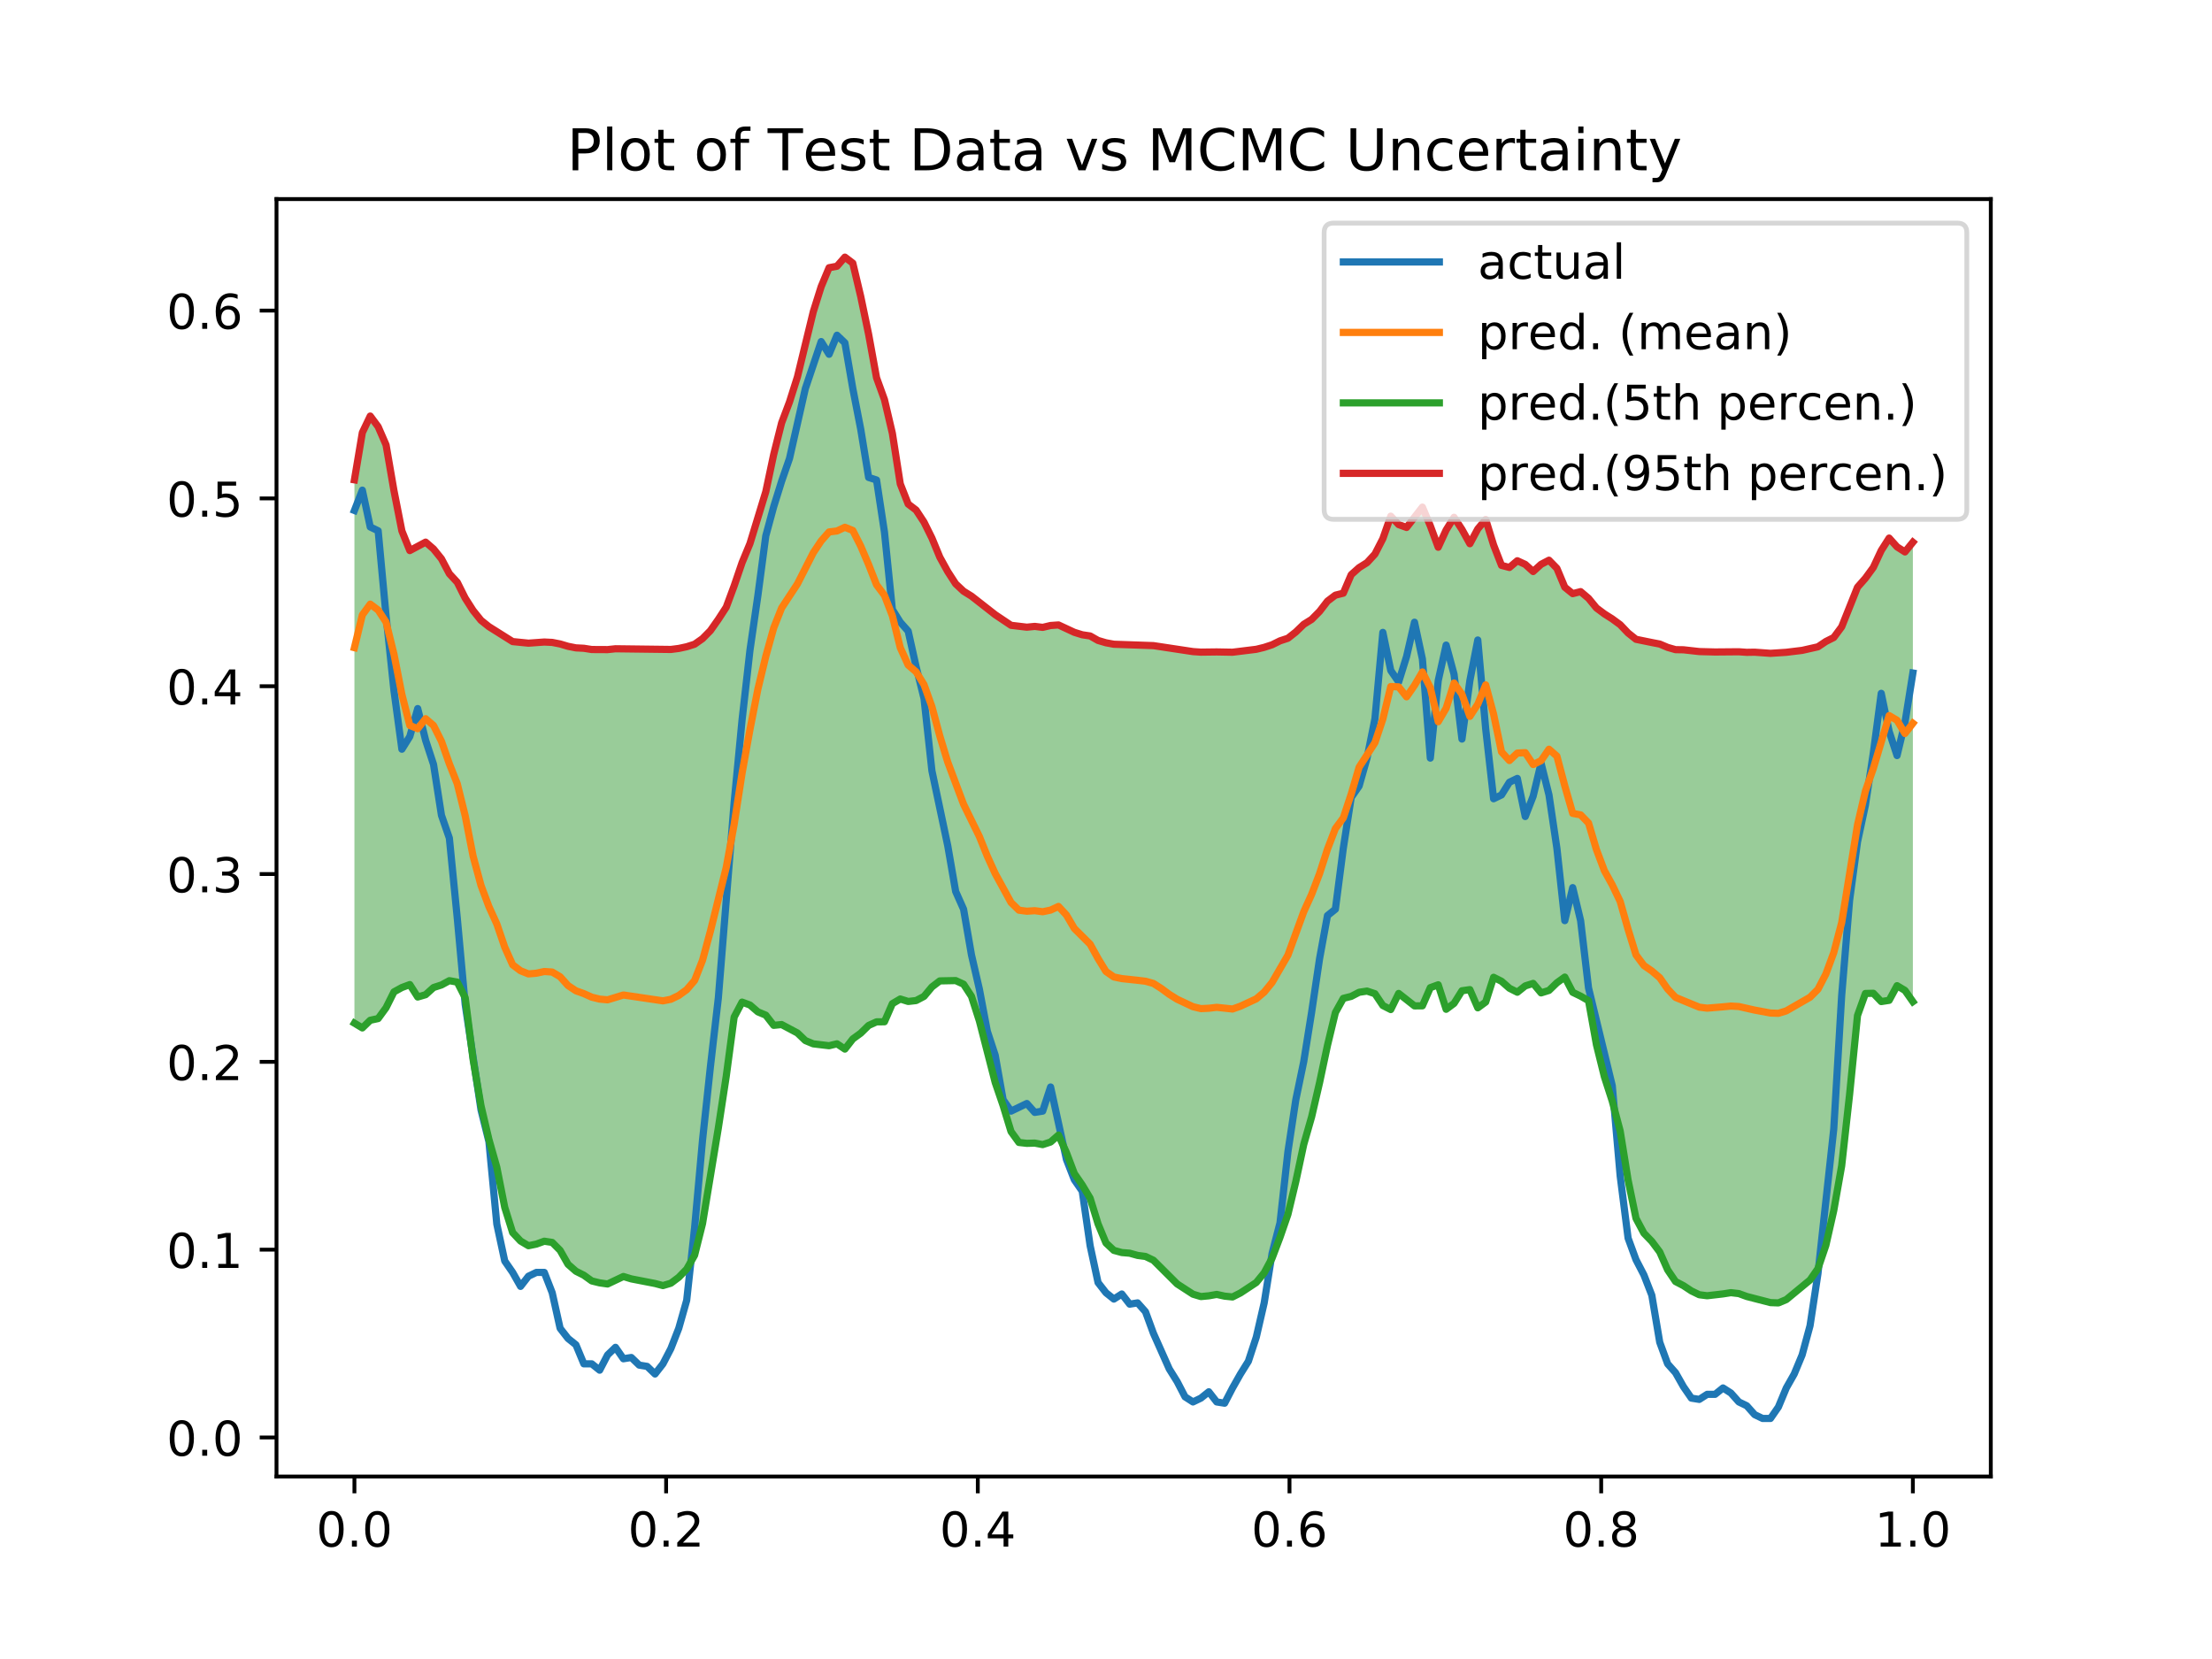 <?xml version="1.0" encoding="utf-8" standalone="no"?>
<!DOCTYPE svg PUBLIC "-//W3C//DTD SVG 1.1//EN"
  "http://www.w3.org/Graphics/SVG/1.1/DTD/svg11.dtd">
<!-- Created with matplotlib (http://matplotlib.org/) -->
<svg height="345.6pt" version="1.1" viewBox="0 0 460.8 345.6" width="460.8pt" xmlns="http://www.w3.org/2000/svg" xmlns:xlink="http://www.w3.org/1999/xlink">
 <defs>
  <style type="text/css">
*{stroke-linecap:butt;stroke-linejoin:round;}
  </style>
 </defs>
 <g id="figure_1">
  <g id="patch_1">
   <path d="M 0 345.6 
L 460.8 345.6 
L 460.8 0 
L 0 0 
z
" style="fill:#ffffff;"/>
  </g>
  <g id="axes_1">
   <g id="patch_2">
    <path d="M 57.6 307.584 
L 414.72 307.584 
L 414.72 41.472 
L 57.6 41.472 
z
" style="fill:#ffffff;"/>
   </g>
   <g id="PolyCollection_1">
    <path clip-path="url(#pf2130f96ad)" d="M 73.833 99.959 
L 73.833 213.143 
L 75.481 214.136 
L 77.129 212.54 
L 78.777 212.184 
L 80.425 209.922 
L 82.073 206.624 
L 83.721 205.719 
L 85.369 205.105 
L 87.017 207.697 
L 88.665 207.212 
L 90.313 205.719 
L 91.961 205.187 
L 93.609 204.293 
L 95.257 204.587 
L 96.905 207.837 
L 98.553 220.704 
L 100.201 230.36 
L 101.849 237.363 
L 103.497 243.173 
L 105.145 251.52 
L 106.793 256.775 
L 108.441 258.53 
L 110.089 259.506 
L 111.737 259.166 
L 113.385 258.567 
L 115.033 258.816 
L 116.681 260.469 
L 118.329 263.375 
L 119.977 264.822 
L 121.625 265.651 
L 123.273 266.841 
L 124.92 267.244 
L 126.568 267.477 
L 128.216 266.716 
L 129.864 265.917 
L 131.512 266.416 
L 133.16 266.733 
L 134.808 267.12 
L 136.456 267.375 
L 138.104 267.81 
L 139.752 267.316 
L 141.4 266.08 
L 143.048 264.388 
L 144.696 261.49 
L 146.344 254.919 
L 147.992 245.209 
L 149.64 234.986 
L 151.288 224.203 
L 152.936 211.879 
L 154.584 208.76 
L 156.232 209.364 
L 157.88 210.787 
L 159.528 211.476 
L 161.176 213.597 
L 162.824 213.432 
L 164.472 214.325 
L 166.12 215.187 
L 167.768 216.766 
L 169.416 217.451 
L 171.064 217.638 
L 172.712 217.842 
L 174.36 217.445 
L 176.008 218.543 
L 177.656 216.429 
L 179.304 215.229 
L 180.952 213.62 
L 182.6 212.87 
L 184.248 212.853 
L 185.896 209.08 
L 187.544 208.109 
L 189.192 208.624 
L 190.84 208.435 
L 192.488 207.57 
L 194.136 205.597 
L 195.784 204.338 
L 197.432 204.36 
L 199.08 204.273 
L 200.728 205.026 
L 202.376 207.55 
L 204.024 212.688 
L 205.672 219.323 
L 207.32 225.501 
L 208.968 230.323 
L 210.616 235.722 
L 212.264 237.994 
L 213.912 238.179 
L 215.56 238.128 
L 217.208 238.442 
L 218.856 237.904 
L 220.504 236.458 
L 222.152 240.102 
L 223.8 244.459 
L 225.448 246.851 
L 227.096 249.609 
L 228.744 254.953 
L 230.392 258.936 
L 232.04 260.478 
L 233.688 260.926 
L 235.336 261.064 
L 236.984 261.525 
L 238.632 261.741 
L 240.28 262.533 
L 241.928 264.204 
L 243.576 265.969 
L 245.224 267.465 
L 246.872 268.527 
L 248.52 269.604 
L 250.168 270.098 
L 251.816 269.942 
L 253.464 269.65 
L 255.112 270.01 
L 256.76 270.179 
L 258.408 269.345 
L 260.056 268.228 
L 261.704 267.171 
L 263.352 265.155 
L 265 262.088 
L 266.648 257.75 
L 268.296 252.985 
L 269.944 246.113 
L 271.592 238.412 
L 273.24 232.641 
L 274.888 225.536 
L 276.536 217.78 
L 278.184 210.937 
L 279.832 207.979 
L 281.48 207.566 
L 283.128 206.71 
L 284.776 206.461 
L 286.424 207.005 
L 288.072 209.465 
L 289.72 210.307 
L 291.368 206.951 
L 293.016 208.182 
L 294.664 209.544 
L 296.312 209.53 
L 297.96 205.747 
L 299.608 205.15 
L 301.256 210.251 
L 302.904 209.024 
L 304.552 206.392 
L 306.2 206.157 
L 307.848 209.95 
L 309.496 208.736 
L 311.144 203.589 
L 312.792 204.419 
L 314.44 205.867 
L 316.088 206.699 
L 317.736 205.381 
L 319.384 204.86 
L 321.032 206.838 
L 322.68 206.325 
L 324.328 204.732 
L 325.976 203.544 
L 327.624 206.714 
L 329.272 207.512 
L 330.92 208.452 
L 332.568 217.637 
L 334.216 224.293 
L 335.864 229.4 
L 337.512 235.607 
L 339.16 245.838 
L 340.808 253.804 
L 342.456 256.898 
L 344.104 258.605 
L 345.752 260.804 
L 347.4 264.531 
L 349.047 266.965 
L 350.695 267.826 
L 352.343 268.915 
L 353.991 269.719 
L 355.639 269.925 
L 357.287 269.767 
L 358.935 269.544 
L 360.583 269.285 
L 362.231 269.478 
L 363.879 270.08 
L 365.527 270.522 
L 367.175 270.983 
L 368.823 271.357 
L 370.471 271.419 
L 372.119 270.728 
L 373.767 269.374 
L 375.415 268.1 
L 377.063 266.649 
L 378.711 264.283 
L 380.359 259.434 
L 382.007 252.172 
L 383.655 242.863 
L 385.303 228.012 
L 386.951 211.555 
L 388.599 206.96 
L 390.247 206.916 
L 391.895 208.644 
L 393.543 208.387 
L 395.191 205.336 
L 396.839 206.323 
L 398.487 208.665 
L 398.487 112.955 
L 398.487 112.955 
L 396.839 114.977 
L 395.191 113.925 
L 393.543 112.092 
L 391.895 114.677 
L 390.247 118.204 
L 388.599 120.457 
L 386.951 122.329 
L 385.303 126.314 
L 383.655 130.578 
L 382.007 132.805 
L 380.359 133.635 
L 378.711 134.742 
L 377.063 135.16 
L 375.415 135.485 
L 373.767 135.723 
L 372.119 135.886 
L 370.471 136.046 
L 368.823 136.101 
L 367.175 135.986 
L 365.527 135.864 
L 363.879 135.891 
L 362.231 135.777 
L 360.583 135.704 
L 358.935 135.776 
L 357.287 135.819 
L 355.639 135.811 
L 353.991 135.733 
L 352.343 135.585 
L 350.695 135.362 
L 349.047 135.336 
L 347.4 134.863 
L 345.752 134.167 
L 344.104 133.849 
L 342.456 133.548 
L 340.808 133.177 
L 339.16 131.861 
L 337.512 130.136 
L 335.864 128.928 
L 334.216 127.881 
L 332.568 126.651 
L 330.92 124.643 
L 329.272 123.249 
L 327.624 123.666 
L 325.976 122.33 
L 324.328 118.391 
L 322.68 116.701 
L 321.032 117.56 
L 319.384 119.058 
L 317.736 117.571 
L 316.088 116.813 
L 314.44 118.213 
L 312.792 117.779 
L 311.144 113.542 
L 309.496 108.216 
L 307.848 110.194 
L 306.2 113.268 
L 304.552 110.294 
L 302.904 107.76 
L 301.256 110.415 
L 299.608 114.002 
L 297.96 109.543 
L 296.312 105.642 
L 294.664 107.706 
L 293.016 109.877 
L 291.368 109.279 
L 289.72 107.53 
L 288.072 112.217 
L 286.424 115.424 
L 284.776 117.213 
L 283.128 118.247 
L 281.48 119.715 
L 279.832 123.573 
L 278.184 123.985 
L 276.536 125.23 
L 274.888 127.371 
L 273.24 129.034 
L 271.592 130.06 
L 269.944 131.656 
L 268.296 132.959 
L 266.648 133.502 
L 265 134.316 
L 263.352 134.859 
L 261.704 135.261 
L 260.056 135.521 
L 258.408 135.686 
L 256.76 135.869 
L 255.112 135.888 
L 253.464 135.81 
L 251.816 135.822 
L 250.168 135.852 
L 248.52 135.741 
L 246.872 135.497 
L 245.224 135.316 
L 243.576 135.116 
L 241.928 134.765 
L 240.28 134.495 
L 238.632 134.345 
L 236.984 134.293 
L 235.336 134.217 
L 233.688 134.249 
L 232.04 134.208 
L 230.392 133.902 
L 228.744 133.417 
L 227.096 132.48 
L 225.448 132.235 
L 223.8 131.722 
L 222.152 130.972 
L 220.504 130.187 
L 218.856 130.303 
L 217.208 130.693 
L 215.56 130.49 
L 213.912 130.654 
L 212.264 130.499 
L 210.616 130.262 
L 208.968 129.183 
L 207.32 128.052 
L 205.672 126.827 
L 204.024 125.476 
L 202.376 124.187 
L 200.728 123.163 
L 199.08 121.616 
L 197.432 119.069 
L 195.784 116.082 
L 194.136 112.09 
L 192.488 108.766 
L 190.84 106.257 
L 189.192 105.001 
L 187.544 100.805 
L 185.896 90.263 
L 184.248 83.242 
L 182.6 78.692 
L 180.952 69.652 
L 179.304 61.757 
L 177.656 54.819 
L 176.008 53.568 
L 174.36 55.46 
L 172.712 55.768 
L 171.064 59.715 
L 169.416 64.958 
L 167.768 71.9 
L 166.12 78.514 
L 164.472 83.721 
L 162.824 88.098 
L 161.176 94.663 
L 159.528 102.43 
L 157.88 107.716 
L 156.232 113.23 
L 154.584 117.215 
L 152.936 122.048 
L 151.288 126.49 
L 149.64 129.028 
L 147.992 131.371 
L 146.344 133.043 
L 144.696 134.204 
L 143.048 134.727 
L 141.4 135.082 
L 139.752 135.292 
L 138.104 135.344 
L 136.456 135.313 
L 134.808 135.272 
L 133.16 135.258 
L 131.512 135.21 
L 129.864 135.166 
L 128.216 135.149 
L 126.568 135.324 
L 124.92 135.3 
L 123.273 135.306 
L 121.625 135.047 
L 119.977 134.963 
L 118.329 134.638 
L 116.681 134.148 
L 115.033 133.825 
L 113.385 133.746 
L 111.737 133.821 
L 110.089 133.981 
L 108.441 133.844 
L 106.793 133.652 
L 105.145 132.806 
L 103.497 131.61 
L 101.849 130.543 
L 100.201 129.226 
L 98.553 127.174 
L 96.905 124.594 
L 95.257 121.299 
L 93.609 119.517 
L 91.961 116.406 
L 90.313 114.362 
L 88.665 112.937 
L 87.017 113.763 
L 85.369 114.695 
L 83.721 110.602 
L 82.073 102.236 
L 80.425 92.689 
L 78.777 88.894 
L 77.129 86.672 
L 75.481 90.124 
L 73.833 99.959 
z
" style="fill:#008000;fill-opacity:0.4;"/>
   </g>
   <g id="matplotlib.axis_1">
    <g id="xtick_1">
     <g id="line2d_1">
      <defs>
       <path d="M 0 0 
L 0 3.5 
" id="m3f6ad6a236" style="stroke:#000000;stroke-width:0.8;"/>
      </defs>
      <g>
       <use style="stroke:#000000;stroke-width:0.8;" x="73.833" xlink:href="#m3f6ad6a236" y="307.584"/>
      </g>
     </g>
     <g id="text_1">
      <!-- 0.0 -->
      <defs>
       <path d="M 31.781 66.406 
Q 24.172 66.406 20.328 58.906 
Q 16.5 51.422 16.5 36.375 
Q 16.5 21.391 20.328 13.891 
Q 24.172 6.391 31.781 6.391 
Q 39.453 6.391 43.281 13.891 
Q 47.125 21.391 47.125 36.375 
Q 47.125 51.422 43.281 58.906 
Q 39.453 66.406 31.781 66.406 
z
M 31.781 74.219 
Q 44.047 74.219 50.516 64.516 
Q 56.984 54.828 56.984 36.375 
Q 56.984 17.969 50.516 8.266 
Q 44.047 -1.422 31.781 -1.422 
Q 19.531 -1.422 13.062 8.266 
Q 6.594 17.969 6.594 36.375 
Q 6.594 54.828 13.062 64.516 
Q 19.531 74.219 31.781 74.219 
z
" id="DejaVuSans-30"/>
       <path d="M 10.688 12.406 
L 21 12.406 
L 21 0 
L 10.688 0 
z
" id="DejaVuSans-2e"/>
      </defs>
      <g transform="translate(65.881 322.182)scale(0.1 -0.1)">
       <use xlink:href="#DejaVuSans-30"/>
       <use x="63.623" xlink:href="#DejaVuSans-2e"/>
       <use x="95.41" xlink:href="#DejaVuSans-30"/>
      </g>
     </g>
    </g>
    <g id="xtick_2">
     <g id="line2d_2">
      <g>
       <use style="stroke:#000000;stroke-width:0.8;" x="138.764" xlink:href="#m3f6ad6a236" y="307.584"/>
      </g>
     </g>
     <g id="text_2">
      <!-- 0.2 -->
      <defs>
       <path d="M 19.188 8.297 
L 53.609 8.297 
L 53.609 0 
L 7.328 0 
L 7.328 8.297 
Q 12.938 14.109 22.625 23.891 
Q 32.328 33.688 34.812 36.531 
Q 39.547 41.844 41.422 45.531 
Q 43.312 49.219 43.312 52.781 
Q 43.312 58.594 39.234 62.25 
Q 35.156 65.922 28.609 65.922 
Q 23.969 65.922 18.812 64.312 
Q 13.672 62.703 7.812 59.422 
L 7.812 69.391 
Q 13.766 71.781 18.938 73 
Q 24.125 74.219 28.422 74.219 
Q 39.75 74.219 46.484 68.547 
Q 53.219 62.891 53.219 53.422 
Q 53.219 48.922 51.531 44.891 
Q 49.859 40.875 45.406 35.406 
Q 44.188 33.984 37.641 27.219 
Q 31.109 20.453 19.188 8.297 
z
" id="DejaVuSans-32"/>
      </defs>
      <g transform="translate(130.812 322.182)scale(0.1 -0.1)">
       <use xlink:href="#DejaVuSans-30"/>
       <use x="63.623" xlink:href="#DejaVuSans-2e"/>
       <use x="95.41" xlink:href="#DejaVuSans-32"/>
      </g>
     </g>
    </g>
    <g id="xtick_3">
     <g id="line2d_3">
      <g>
       <use style="stroke:#000000;stroke-width:0.8;" x="203.695" xlink:href="#m3f6ad6a236" y="307.584"/>
      </g>
     </g>
     <g id="text_3">
      <!-- 0.4 -->
      <defs>
       <path d="M 37.797 64.312 
L 12.891 25.391 
L 37.797 25.391 
z
M 35.203 72.906 
L 47.609 72.906 
L 47.609 25.391 
L 58.016 25.391 
L 58.016 17.188 
L 47.609 17.188 
L 47.609 0 
L 37.797 0 
L 37.797 17.188 
L 4.891 17.188 
L 4.891 26.703 
z
" id="DejaVuSans-34"/>
      </defs>
      <g transform="translate(195.743 322.182)scale(0.1 -0.1)">
       <use xlink:href="#DejaVuSans-30"/>
       <use x="63.623" xlink:href="#DejaVuSans-2e"/>
       <use x="95.41" xlink:href="#DejaVuSans-34"/>
      </g>
     </g>
    </g>
    <g id="xtick_4">
     <g id="line2d_4">
      <g>
       <use style="stroke:#000000;stroke-width:0.8;" x="268.625" xlink:href="#m3f6ad6a236" y="307.584"/>
      </g>
     </g>
     <g id="text_4">
      <!-- 0.6 -->
      <defs>
       <path d="M 33.016 40.375 
Q 26.375 40.375 22.484 35.828 
Q 18.609 31.297 18.609 23.391 
Q 18.609 15.531 22.484 10.953 
Q 26.375 6.391 33.016 6.391 
Q 39.656 6.391 43.531 10.953 
Q 47.406 15.531 47.406 23.391 
Q 47.406 31.297 43.531 35.828 
Q 39.656 40.375 33.016 40.375 
z
M 52.594 71.297 
L 52.594 62.312 
Q 48.875 64.062 45.094 64.984 
Q 41.312 65.922 37.594 65.922 
Q 27.828 65.922 22.672 59.328 
Q 17.531 52.734 16.797 39.406 
Q 19.672 43.656 24.016 45.922 
Q 28.375 48.188 33.594 48.188 
Q 44.578 48.188 50.953 41.516 
Q 57.328 34.859 57.328 23.391 
Q 57.328 12.156 50.688 5.359 
Q 44.047 -1.422 33.016 -1.422 
Q 20.359 -1.422 13.672 8.266 
Q 6.984 17.969 6.984 36.375 
Q 6.984 53.656 15.188 63.938 
Q 23.391 74.219 37.203 74.219 
Q 40.922 74.219 44.703 73.484 
Q 48.484 72.75 52.594 71.297 
z
" id="DejaVuSans-36"/>
      </defs>
      <g transform="translate(260.674 322.182)scale(0.1 -0.1)">
       <use xlink:href="#DejaVuSans-30"/>
       <use x="63.623" xlink:href="#DejaVuSans-2e"/>
       <use x="95.41" xlink:href="#DejaVuSans-36"/>
      </g>
     </g>
    </g>
    <g id="xtick_5">
     <g id="line2d_5">
      <g>
       <use style="stroke:#000000;stroke-width:0.8;" x="333.556" xlink:href="#m3f6ad6a236" y="307.584"/>
      </g>
     </g>
     <g id="text_5">
      <!-- 0.8 -->
      <defs>
       <path d="M 31.781 34.625 
Q 24.75 34.625 20.719 30.859 
Q 16.703 27.094 16.703 20.516 
Q 16.703 13.922 20.719 10.156 
Q 24.75 6.391 31.781 6.391 
Q 38.812 6.391 42.859 10.172 
Q 46.922 13.969 46.922 20.516 
Q 46.922 27.094 42.891 30.859 
Q 38.875 34.625 31.781 34.625 
z
M 21.922 38.812 
Q 15.578 40.375 12.031 44.719 
Q 8.5 49.078 8.5 55.328 
Q 8.5 64.062 14.719 69.141 
Q 20.953 74.219 31.781 74.219 
Q 42.672 74.219 48.875 69.141 
Q 55.078 64.062 55.078 55.328 
Q 55.078 49.078 51.531 44.719 
Q 48 40.375 41.703 38.812 
Q 48.828 37.156 52.797 32.312 
Q 56.781 27.484 56.781 20.516 
Q 56.781 9.906 50.312 4.234 
Q 43.844 -1.422 31.781 -1.422 
Q 19.734 -1.422 13.25 4.234 
Q 6.781 9.906 6.781 20.516 
Q 6.781 27.484 10.781 32.312 
Q 14.797 37.156 21.922 38.812 
z
M 18.312 54.391 
Q 18.312 48.734 21.844 45.562 
Q 25.391 42.391 31.781 42.391 
Q 38.141 42.391 41.719 45.562 
Q 45.312 48.734 45.312 54.391 
Q 45.312 60.062 41.719 63.234 
Q 38.141 66.406 31.781 66.406 
Q 25.391 66.406 21.844 63.234 
Q 18.312 60.062 18.312 54.391 
z
" id="DejaVuSans-38"/>
      </defs>
      <g transform="translate(325.605 322.182)scale(0.1 -0.1)">
       <use xlink:href="#DejaVuSans-30"/>
       <use x="63.623" xlink:href="#DejaVuSans-2e"/>
       <use x="95.41" xlink:href="#DejaVuSans-38"/>
      </g>
     </g>
    </g>
    <g id="xtick_6">
     <g id="line2d_6">
      <g>
       <use style="stroke:#000000;stroke-width:0.8;" x="398.487" xlink:href="#m3f6ad6a236" y="307.584"/>
      </g>
     </g>
     <g id="text_6">
      <!-- 1.0 -->
      <defs>
       <path d="M 12.406 8.297 
L 28.516 8.297 
L 28.516 63.922 
L 10.984 60.406 
L 10.984 69.391 
L 28.422 72.906 
L 38.281 72.906 
L 38.281 8.297 
L 54.391 8.297 
L 54.391 0 
L 12.406 0 
z
" id="DejaVuSans-31"/>
      </defs>
      <g transform="translate(390.536 322.182)scale(0.1 -0.1)">
       <use xlink:href="#DejaVuSans-31"/>
       <use x="63.623" xlink:href="#DejaVuSans-2e"/>
       <use x="95.41" xlink:href="#DejaVuSans-30"/>
      </g>
     </g>
    </g>
   </g>
   <g id="matplotlib.axis_2">
    <g id="ytick_1">
     <g id="line2d_7">
      <defs>
       <path d="M 0 0 
L -3.5 0 
" id="m248c08e914" style="stroke:#000000;stroke-width:0.8;"/>
      </defs>
      <g>
       <use style="stroke:#000000;stroke-width:0.8;" x="57.6" xlink:href="#m248c08e914" y="299.456"/>
      </g>
     </g>
     <g id="text_7">
      <!-- 0.0 -->
      <g transform="translate(34.697 303.255)scale(0.1 -0.1)">
       <use xlink:href="#DejaVuSans-30"/>
       <use x="63.623" xlink:href="#DejaVuSans-2e"/>
       <use x="95.41" xlink:href="#DejaVuSans-30"/>
      </g>
     </g>
    </g>
    <g id="ytick_2">
     <g id="line2d_8">
      <g>
       <use style="stroke:#000000;stroke-width:0.8;" x="57.6" xlink:href="#m248c08e914" y="260.33"/>
      </g>
     </g>
     <g id="text_8">
      <!-- 0.1 -->
      <g transform="translate(34.697 264.13)scale(0.1 -0.1)">
       <use xlink:href="#DejaVuSans-30"/>
       <use x="63.623" xlink:href="#DejaVuSans-2e"/>
       <use x="95.41" xlink:href="#DejaVuSans-31"/>
      </g>
     </g>
    </g>
    <g id="ytick_3">
     <g id="line2d_9">
      <g>
       <use style="stroke:#000000;stroke-width:0.8;" x="57.6" xlink:href="#m248c08e914" y="221.205"/>
      </g>
     </g>
     <g id="text_9">
      <!-- 0.2 -->
      <g transform="translate(34.697 225.004)scale(0.1 -0.1)">
       <use xlink:href="#DejaVuSans-30"/>
       <use x="63.623" xlink:href="#DejaVuSans-2e"/>
       <use x="95.41" xlink:href="#DejaVuSans-32"/>
      </g>
     </g>
    </g>
    <g id="ytick_4">
     <g id="line2d_10">
      <g>
       <use style="stroke:#000000;stroke-width:0.8;" x="57.6" xlink:href="#m248c08e914" y="182.079"/>
      </g>
     </g>
     <g id="text_10">
      <!-- 0.3 -->
      <defs>
       <path d="M 40.578 39.312 
Q 47.656 37.797 51.625 33 
Q 55.609 28.219 55.609 21.188 
Q 55.609 10.406 48.188 4.484 
Q 40.766 -1.422 27.094 -1.422 
Q 22.516 -1.422 17.656 -0.516 
Q 12.797 0.391 7.625 2.203 
L 7.625 11.719 
Q 11.719 9.328 16.594 8.109 
Q 21.484 6.891 26.812 6.891 
Q 36.078 6.891 40.938 10.547 
Q 45.797 14.203 45.797 21.188 
Q 45.797 27.641 41.281 31.266 
Q 36.766 34.906 28.719 34.906 
L 20.219 34.906 
L 20.219 43.016 
L 29.109 43.016 
Q 36.375 43.016 40.234 45.922 
Q 44.094 48.828 44.094 54.297 
Q 44.094 59.906 40.109 62.906 
Q 36.141 65.922 28.719 65.922 
Q 24.656 65.922 20.016 65.031 
Q 15.375 64.156 9.812 62.312 
L 9.812 71.094 
Q 15.438 72.656 20.344 73.438 
Q 25.25 74.219 29.594 74.219 
Q 40.828 74.219 47.359 69.109 
Q 53.906 64.016 53.906 55.328 
Q 53.906 49.266 50.438 45.094 
Q 46.969 40.922 40.578 39.312 
z
" id="DejaVuSans-33"/>
      </defs>
      <g transform="translate(34.697 185.878)scale(0.1 -0.1)">
       <use xlink:href="#DejaVuSans-30"/>
       <use x="63.623" xlink:href="#DejaVuSans-2e"/>
       <use x="95.41" xlink:href="#DejaVuSans-33"/>
      </g>
     </g>
    </g>
    <g id="ytick_5">
     <g id="line2d_11">
      <g>
       <use style="stroke:#000000;stroke-width:0.8;" x="57.6" xlink:href="#m248c08e914" y="142.953"/>
      </g>
     </g>
     <g id="text_11">
      <!-- 0.4 -->
      <g transform="translate(34.697 146.753)scale(0.1 -0.1)">
       <use xlink:href="#DejaVuSans-30"/>
       <use x="63.623" xlink:href="#DejaVuSans-2e"/>
       <use x="95.41" xlink:href="#DejaVuSans-34"/>
      </g>
     </g>
    </g>
    <g id="ytick_6">
     <g id="line2d_12">
      <g>
       <use style="stroke:#000000;stroke-width:0.8;" x="57.6" xlink:href="#m248c08e914" y="103.828"/>
      </g>
     </g>
     <g id="text_12">
      <!-- 0.5 -->
      <defs>
       <path d="M 10.797 72.906 
L 49.516 72.906 
L 49.516 64.594 
L 19.828 64.594 
L 19.828 46.734 
Q 21.969 47.469 24.109 47.828 
Q 26.266 48.188 28.422 48.188 
Q 40.625 48.188 47.75 41.5 
Q 54.891 34.812 54.891 23.391 
Q 54.891 11.625 47.562 5.094 
Q 40.234 -1.422 26.906 -1.422 
Q 22.312 -1.422 17.547 -0.641 
Q 12.797 0.141 7.719 1.703 
L 7.719 11.625 
Q 12.109 9.234 16.797 8.062 
Q 21.484 6.891 26.703 6.891 
Q 35.156 6.891 40.078 11.328 
Q 45.016 15.766 45.016 23.391 
Q 45.016 31 40.078 35.438 
Q 35.156 39.891 26.703 39.891 
Q 22.75 39.891 18.812 39.016 
Q 14.891 38.141 10.797 36.281 
z
" id="DejaVuSans-35"/>
      </defs>
      <g transform="translate(34.697 107.627)scale(0.1 -0.1)">
       <use xlink:href="#DejaVuSans-30"/>
       <use x="63.623" xlink:href="#DejaVuSans-2e"/>
       <use x="95.41" xlink:href="#DejaVuSans-35"/>
      </g>
     </g>
    </g>
    <g id="ytick_7">
     <g id="line2d_13">
      <g>
       <use style="stroke:#000000;stroke-width:0.8;" x="57.6" xlink:href="#m248c08e914" y="64.702"/>
      </g>
     </g>
     <g id="text_13">
      <!-- 0.6 -->
      <g transform="translate(34.697 68.501)scale(0.1 -0.1)">
       <use xlink:href="#DejaVuSans-30"/>
       <use x="63.623" xlink:href="#DejaVuSans-2e"/>
       <use x="95.41" xlink:href="#DejaVuSans-36"/>
      </g>
     </g>
    </g>
   </g>
   <g id="line2d_14">
    <path clip-path="url(#pf2130f96ad)" d="M 73.833 106.341 
L 75.481 102.108 
L 77.129 109.78 
L 78.777 110.573 
L 80.425 128.298 
L 82.073 143.906 
L 83.721 156.074 
L 85.369 153.429 
L 87.017 147.609 
L 88.665 154.223 
L 90.313 159.249 
L 91.961 169.831 
L 93.609 174.592 
L 95.257 191.259 
L 96.905 209.247 
L 100.201 231.204 
L 101.849 237.818 
L 103.497 255.013 
L 105.145 262.685 
L 106.793 265.066 
L 108.441 267.976 
L 110.089 265.859 
L 111.737 265.066 
L 113.385 265.066 
L 115.033 269.298 
L 116.681 276.706 
L 118.329 278.822 
L 119.977 280.145 
L 121.625 284.113 
L 123.273 284.113 
L 124.92 285.435 
L 126.568 282.261 
L 128.216 280.674 
L 129.864 283.055 
L 131.512 282.79 
L 133.16 284.377 
L 134.808 284.642 
L 136.456 286.229 
L 138.104 284.113 
L 139.752 280.938 
L 141.4 276.706 
L 143.048 270.886 
L 144.696 255.807 
L 146.344 237.553 
L 147.992 222.21 
L 149.64 207.925 
L 152.936 167.185 
L 154.584 149.99 
L 156.232 135.44 
L 157.88 124.065 
L 159.528 111.632 
L 161.176 105.547 
L 162.824 100.256 
L 164.472 95.495 
L 167.768 80.945 
L 171.064 71.157 
L 172.712 73.802 
L 174.36 69.834 
L 176.008 71.421 
L 177.656 80.945 
L 179.304 89.41 
L 180.952 99.463 
L 182.6 99.992 
L 184.248 110.838 
L 185.896 126.975 
L 187.544 129.62 
L 189.192 131.472 
L 190.84 138.88 
L 192.488 145.493 
L 194.136 160.572 
L 197.432 176.18 
L 199.08 185.703 
L 200.728 189.407 
L 202.376 198.93 
L 204.024 206.073 
L 205.672 214.803 
L 207.32 219.829 
L 208.968 229.088 
L 210.616 231.469 
L 213.912 229.882 
L 215.56 231.733 
L 217.208 231.469 
L 218.856 226.442 
L 222.152 241.522 
L 223.8 245.754 
L 225.448 248.135 
L 227.096 259.51 
L 228.744 267.182 
L 230.392 269.298 
L 232.04 270.621 
L 233.688 269.563 
L 235.336 271.679 
L 236.984 271.415 
L 238.632 273.267 
L 240.28 277.764 
L 243.576 285.171 
L 245.224 287.816 
L 246.872 290.991 
L 248.52 292.049 
L 250.168 291.255 
L 251.816 289.933 
L 253.464 292.049 
L 255.112 292.313 
L 256.76 289.139 
L 258.408 286.229 
L 260.056 283.584 
L 261.704 278.557 
L 263.352 271.415 
L 265 261.098 
L 266.648 254.749 
L 268.296 239.934 
L 269.944 229.088 
L 271.592 221.152 
L 273.24 210.835 
L 274.888 199.724 
L 276.536 190.73 
L 278.184 189.407 
L 279.832 176.709 
L 281.48 166.127 
L 283.128 163.746 
L 284.776 157.926 
L 286.424 149.726 
L 288.072 131.737 
L 289.72 139.673 
L 291.368 142.054 
L 293.016 136.763 
L 294.664 129.62 
L 296.312 137.292 
L 297.96 157.926 
L 299.608 141.789 
L 301.256 134.382 
L 302.904 140.466 
L 304.552 153.958 
L 306.2 141.789 
L 307.848 133.324 
L 309.496 151.842 
L 311.144 166.392 
L 312.792 165.598 
L 314.44 162.953 
L 316.088 162.159 
L 317.736 170.095 
L 319.384 165.863 
L 321.032 158.985 
L 322.68 165.598 
L 324.328 176.709 
L 325.976 191.788 
L 327.624 184.91 
L 329.272 191.788 
L 330.92 205.808 
L 335.864 226.178 
L 337.512 244.961 
L 339.16 257.923 
L 340.808 262.42 
L 342.456 265.595 
L 344.104 269.827 
L 345.752 279.616 
L 347.4 284.113 
L 349.047 285.964 
L 350.695 288.874 
L 352.343 291.255 
L 353.991 291.52 
L 355.639 290.462 
L 357.287 290.462 
L 358.935 289.139 
L 360.583 290.197 
L 362.231 292.049 
L 363.879 292.843 
L 365.527 294.694 
L 367.175 295.488 
L 368.823 295.488 
L 370.471 293.107 
L 372.119 289.139 
L 373.767 286.229 
L 375.415 282.261 
L 377.063 276.176 
L 378.711 265.33 
L 382.007 235.173 
L 383.655 207.396 
L 385.303 187.555 
L 386.951 175.386 
L 388.599 167.714 
L 390.247 156.868 
L 391.895 144.435 
L 393.543 152.371 
L 395.191 157.397 
L 396.839 150.519 
L 398.487 140.202 
L 398.487 140.202 
" style="fill:none;stroke:#1f77b4;stroke-linecap:square;stroke-width:1.5;"/>
   </g>
   <g id="line2d_15">
    <path clip-path="url(#pf2130f96ad)" d="M 73.833 134.921 
L 75.481 128.102 
L 77.129 125.852 
L 78.777 127.085 
L 80.425 129.607 
L 82.073 136.275 
L 83.721 144.666 
L 85.369 151.129 
L 87.017 151.792 
L 88.665 149.717 
L 90.313 151.131 
L 91.961 154.42 
L 93.609 159.114 
L 95.257 163.272 
L 96.905 169.929 
L 98.553 178.354 
L 100.201 184.448 
L 101.849 188.861 
L 103.497 192.484 
L 105.145 197.305 
L 106.793 200.987 
L 108.441 202.229 
L 110.089 202.882 
L 111.737 202.739 
L 113.385 202.383 
L 115.033 202.493 
L 116.681 203.471 
L 118.329 205.308 
L 119.977 206.4 
L 121.625 206.987 
L 123.273 207.73 
L 124.92 208.133 
L 126.568 208.283 
L 129.864 207.276 
L 138.104 208.496 
L 139.752 208.17 
L 141.4 207.371 
L 143.048 206.17 
L 144.696 204.252 
L 146.344 200.057 
L 147.992 193.972 
L 151.288 180.697 
L 152.936 171.739 
L 154.584 161.094 
L 156.232 151.957 
L 157.88 143.553 
L 159.528 136.727 
L 161.176 130.808 
L 162.824 126.653 
L 166.12 121.642 
L 169.416 115.154 
L 171.064 112.681 
L 172.712 110.813 
L 174.36 110.612 
L 176.008 109.84 
L 177.656 110.506 
L 179.304 113.756 
L 180.952 117.617 
L 182.6 121.819 
L 184.248 124.017 
L 185.896 128.286 
L 187.544 134.927 
L 189.192 138.545 
L 190.84 139.956 
L 192.488 142.617 
L 194.136 147.219 
L 195.784 153.33 
L 197.432 158.76 
L 200.728 167.542 
L 204.024 174.272 
L 205.672 178.357 
L 207.32 181.98 
L 210.616 188.003 
L 212.264 189.609 
L 213.912 189.823 
L 215.56 189.711 
L 217.208 189.932 
L 218.856 189.59 
L 220.504 188.827 
L 222.152 190.609 
L 223.8 193.411 
L 227.096 196.693 
L 228.744 199.678 
L 230.392 202.374 
L 232.04 203.521 
L 233.688 203.859 
L 236.984 204.213 
L 238.632 204.407 
L 240.28 204.87 
L 241.928 205.923 
L 243.576 207.135 
L 245.224 208.165 
L 248.52 209.717 
L 250.168 210.114 
L 251.816 210.039 
L 253.464 209.845 
L 256.76 210.197 
L 258.408 209.611 
L 261.704 208.078 
L 263.352 206.682 
L 265 204.662 
L 268.296 198.974 
L 271.592 189.942 
L 273.24 186.302 
L 274.888 181.995 
L 276.536 176.902 
L 278.184 172.601 
L 279.832 170.384 
L 281.48 165.417 
L 283.128 159.818 
L 286.424 154.712 
L 288.072 149.791 
L 289.72 143.022 
L 291.368 143.088 
L 293.016 145.162 
L 294.664 142.781 
L 296.312 139.982 
L 297.96 143.264 
L 299.608 150.349 
L 301.256 147.537 
L 302.904 142.292 
L 304.552 144.625 
L 306.2 149.237 
L 307.848 146.705 
L 309.496 142.675 
L 311.144 148.784 
L 312.792 156.637 
L 314.44 158.436 
L 316.088 156.879 
L 317.736 156.789 
L 319.384 159.269 
L 321.032 158.458 
L 322.68 156.078 
L 324.328 157.515 
L 325.976 163.712 
L 327.624 169.442 
L 329.272 169.751 
L 330.92 171.448 
L 332.568 176.987 
L 334.216 181.362 
L 335.864 184.346 
L 337.512 187.792 
L 339.16 193.598 
L 340.808 198.921 
L 342.456 201.131 
L 344.104 202.274 
L 345.752 203.671 
L 347.4 206.031 
L 349.047 207.777 
L 353.991 209.811 
L 355.639 210.019 
L 358.935 209.745 
L 360.583 209.582 
L 362.231 209.679 
L 365.527 210.42 
L 368.823 211.033 
L 370.471 211.091 
L 372.119 210.584 
L 377.063 207.741 
L 378.711 206.089 
L 380.359 202.916 
L 382.007 198.444 
L 383.655 192.206 
L 386.951 171.84 
L 388.599 164.782 
L 390.247 160.086 
L 393.543 149.069 
L 395.191 150.044 
L 396.839 152.804 
L 398.487 150.674 
L 398.487 150.674 
" style="fill:none;stroke:#ff7f0e;stroke-linecap:square;stroke-width:1.5;"/>
   </g>
   <g id="line2d_16">
    <path clip-path="url(#pf2130f96ad)" d="M 73.833 213.143 
L 75.481 214.136 
L 77.129 212.54 
L 78.777 212.184 
L 80.425 209.922 
L 82.073 206.624 
L 83.721 205.719 
L 85.369 205.105 
L 87.017 207.697 
L 88.665 207.212 
L 90.313 205.719 
L 91.961 205.187 
L 93.609 204.293 
L 95.257 204.587 
L 96.905 207.837 
L 98.553 220.704 
L 100.201 230.36 
L 101.849 237.363 
L 103.497 243.173 
L 105.145 251.52 
L 106.793 256.775 
L 108.441 258.53 
L 110.089 259.506 
L 111.737 259.166 
L 113.385 258.567 
L 115.033 258.816 
L 116.681 260.469 
L 118.329 263.375 
L 119.977 264.822 
L 121.625 265.651 
L 123.273 266.841 
L 124.92 267.244 
L 126.568 267.477 
L 129.864 265.917 
L 131.512 266.416 
L 136.456 267.375 
L 138.104 267.81 
L 139.752 267.316 
L 141.4 266.08 
L 143.048 264.388 
L 144.696 261.49 
L 146.344 254.919 
L 149.64 234.986 
L 151.288 224.203 
L 152.936 211.879 
L 154.584 208.76 
L 156.232 209.364 
L 157.88 210.787 
L 159.528 211.476 
L 161.176 213.597 
L 162.824 213.432 
L 166.12 215.187 
L 167.768 216.766 
L 169.416 217.451 
L 172.712 217.842 
L 174.36 217.445 
L 176.008 218.543 
L 177.656 216.429 
L 179.304 215.229 
L 180.952 213.62 
L 182.6 212.87 
L 184.248 212.853 
L 185.896 209.08 
L 187.544 208.109 
L 189.192 208.624 
L 190.84 208.435 
L 192.488 207.57 
L 194.136 205.597 
L 195.784 204.338 
L 199.08 204.273 
L 200.728 205.026 
L 202.376 207.55 
L 204.024 212.688 
L 207.32 225.501 
L 208.968 230.323 
L 210.616 235.722 
L 212.264 237.994 
L 213.912 238.179 
L 215.56 238.128 
L 217.208 238.442 
L 218.856 237.904 
L 220.504 236.458 
L 222.152 240.102 
L 223.8 244.459 
L 225.448 246.851 
L 227.096 249.609 
L 228.744 254.953 
L 230.392 258.936 
L 232.04 260.478 
L 233.688 260.926 
L 235.336 261.064 
L 236.984 261.525 
L 238.632 261.741 
L 240.28 262.533 
L 245.224 267.465 
L 248.52 269.604 
L 250.168 270.098 
L 251.816 269.942 
L 253.464 269.65 
L 255.112 270.01 
L 256.76 270.179 
L 258.408 269.345 
L 261.704 267.171 
L 263.352 265.155 
L 265 262.088 
L 266.648 257.75 
L 268.296 252.985 
L 269.944 246.113 
L 271.592 238.412 
L 273.24 232.641 
L 274.888 225.536 
L 276.536 217.78 
L 278.184 210.937 
L 279.832 207.979 
L 281.48 207.566 
L 283.128 206.71 
L 284.776 206.461 
L 286.424 207.005 
L 288.072 209.465 
L 289.72 210.307 
L 291.368 206.951 
L 294.664 209.544 
L 296.312 209.53 
L 297.96 205.747 
L 299.608 205.15 
L 301.256 210.251 
L 302.904 209.024 
L 304.552 206.392 
L 306.2 206.157 
L 307.848 209.95 
L 309.496 208.736 
L 311.144 203.589 
L 312.792 204.419 
L 314.44 205.867 
L 316.088 206.699 
L 317.736 205.381 
L 319.384 204.86 
L 321.032 206.838 
L 322.68 206.325 
L 324.328 204.732 
L 325.976 203.544 
L 327.624 206.714 
L 329.272 207.512 
L 330.92 208.452 
L 332.568 217.637 
L 334.216 224.293 
L 335.864 229.4 
L 337.512 235.607 
L 339.16 245.838 
L 340.808 253.804 
L 342.456 256.898 
L 344.104 258.605 
L 345.752 260.804 
L 347.4 264.531 
L 349.047 266.965 
L 350.695 267.826 
L 352.343 268.915 
L 353.991 269.719 
L 355.639 269.925 
L 358.935 269.544 
L 360.583 269.285 
L 362.231 269.478 
L 363.879 270.08 
L 368.823 271.357 
L 370.471 271.419 
L 372.119 270.728 
L 377.063 266.649 
L 378.711 264.283 
L 380.359 259.434 
L 382.007 252.172 
L 383.655 242.863 
L 385.303 228.012 
L 386.951 211.555 
L 388.599 206.96 
L 390.247 206.916 
L 391.895 208.644 
L 393.543 208.387 
L 395.191 205.336 
L 396.839 206.323 
L 398.487 208.665 
L 398.487 208.665 
" style="fill:none;stroke:#2ca02c;stroke-linecap:square;stroke-width:1.5;"/>
   </g>
   <g id="line2d_17">
    <path clip-path="url(#pf2130f96ad)" d="M 73.833 99.959 
L 75.481 90.124 
L 77.129 86.672 
L 78.777 88.894 
L 80.425 92.689 
L 82.073 102.236 
L 83.721 110.602 
L 85.369 114.695 
L 88.665 112.937 
L 90.313 114.362 
L 91.961 116.406 
L 93.609 119.517 
L 95.257 121.299 
L 96.905 124.594 
L 98.553 127.174 
L 100.201 129.226 
L 101.849 130.543 
L 106.793 133.652 
L 110.089 133.981 
L 113.385 133.746 
L 115.033 133.825 
L 116.681 134.148 
L 118.329 134.638 
L 119.977 134.963 
L 121.625 135.047 
L 123.273 135.306 
L 126.568 135.324 
L 128.216 135.149 
L 139.752 135.292 
L 141.4 135.082 
L 143.048 134.727 
L 144.696 134.204 
L 146.344 133.043 
L 147.992 131.371 
L 149.64 129.028 
L 151.288 126.49 
L 152.936 122.048 
L 154.584 117.215 
L 156.232 113.23 
L 159.528 102.43 
L 161.176 94.663 
L 162.824 88.098 
L 164.472 83.721 
L 166.12 78.514 
L 169.416 64.958 
L 171.064 59.715 
L 172.712 55.768 
L 174.36 55.46 
L 176.008 53.568 
L 177.656 54.819 
L 179.304 61.757 
L 180.952 69.652 
L 182.6 78.692 
L 184.248 83.242 
L 185.896 90.263 
L 187.544 100.805 
L 189.192 105.001 
L 190.84 106.257 
L 192.488 108.766 
L 194.136 112.09 
L 195.784 116.082 
L 197.432 119.069 
L 199.08 121.616 
L 200.728 123.163 
L 202.376 124.187 
L 207.32 128.052 
L 210.616 130.262 
L 213.912 130.654 
L 215.56 130.49 
L 217.208 130.693 
L 218.856 130.303 
L 220.504 130.187 
L 223.8 131.722 
L 225.448 132.235 
L 227.096 132.48 
L 228.744 133.417 
L 230.392 133.902 
L 232.04 134.208 
L 240.28 134.495 
L 248.52 135.741 
L 250.168 135.852 
L 253.464 135.81 
L 256.76 135.869 
L 261.704 135.261 
L 263.352 134.859 
L 265 134.316 
L 266.648 133.502 
L 268.296 132.959 
L 269.944 131.656 
L 271.592 130.06 
L 273.24 129.034 
L 274.888 127.371 
L 276.536 125.23 
L 278.184 123.985 
L 279.832 123.573 
L 281.48 119.715 
L 283.128 118.247 
L 284.776 117.213 
L 286.424 115.424 
L 288.072 112.217 
L 289.72 107.53 
L 291.368 109.279 
L 293.016 109.877 
L 296.312 105.642 
L 297.96 109.543 
L 299.608 114.002 
L 301.256 110.415 
L 302.904 107.76 
L 304.552 110.294 
L 306.2 113.268 
L 307.848 110.194 
L 309.496 108.216 
L 311.144 113.542 
L 312.792 117.779 
L 314.44 118.213 
L 316.088 116.813 
L 317.736 117.571 
L 319.384 119.058 
L 321.032 117.56 
L 322.68 116.701 
L 324.328 118.391 
L 325.976 122.33 
L 327.624 123.666 
L 329.272 123.249 
L 330.92 124.643 
L 332.568 126.651 
L 334.216 127.881 
L 335.864 128.928 
L 337.512 130.136 
L 339.16 131.861 
L 340.808 133.177 
L 344.104 133.849 
L 345.752 134.167 
L 347.4 134.863 
L 349.047 135.336 
L 350.695 135.362 
L 353.991 135.733 
L 357.287 135.819 
L 362.231 135.777 
L 363.879 135.891 
L 365.527 135.864 
L 368.823 136.101 
L 372.119 135.886 
L 375.415 135.485 
L 378.711 134.742 
L 380.359 133.635 
L 382.007 132.805 
L 383.655 130.578 
L 386.951 122.329 
L 388.599 120.457 
L 390.247 118.204 
L 391.895 114.677 
L 393.543 112.092 
L 395.191 113.925 
L 396.839 114.977 
L 398.487 112.955 
L 398.487 112.955 
" style="fill:none;stroke:#d62728;stroke-linecap:square;stroke-width:1.5;"/>
   </g>
   <g id="patch_3">
    <path d="M 57.6 307.584 
L 57.6 41.472 
" style="fill:none;stroke:#000000;stroke-linecap:square;stroke-linejoin:miter;stroke-width:0.8;"/>
   </g>
   <g id="patch_4">
    <path d="M 414.72 307.584 
L 414.72 41.472 
" style="fill:none;stroke:#000000;stroke-linecap:square;stroke-linejoin:miter;stroke-width:0.8;"/>
   </g>
   <g id="patch_5">
    <path d="M 57.6 307.584 
L 414.72 307.584 
" style="fill:none;stroke:#000000;stroke-linecap:square;stroke-linejoin:miter;stroke-width:0.8;"/>
   </g>
   <g id="patch_6">
    <path d="M 57.6 41.472 
L 414.72 41.472 
" style="fill:none;stroke:#000000;stroke-linecap:square;stroke-linejoin:miter;stroke-width:0.8;"/>
   </g>
   <g id="text_14">
    <!-- Plot of Test Data vs MCMC Uncertainty  -->
    <defs>
     <path d="M 19.672 64.797 
L 19.672 37.406 
L 32.078 37.406 
Q 38.969 37.406 42.719 40.969 
Q 46.484 44.531 46.484 51.125 
Q 46.484 57.672 42.719 61.234 
Q 38.969 64.797 32.078 64.797 
z
M 9.812 72.906 
L 32.078 72.906 
Q 44.344 72.906 50.609 67.359 
Q 56.891 61.812 56.891 51.125 
Q 56.891 40.328 50.609 34.812 
Q 44.344 29.297 32.078 29.297 
L 19.672 29.297 
L 19.672 0 
L 9.812 0 
z
" id="DejaVuSans-50"/>
     <path d="M 9.422 75.984 
L 18.406 75.984 
L 18.406 0 
L 9.422 0 
z
" id="DejaVuSans-6c"/>
     <path d="M 30.609 48.391 
Q 23.391 48.391 19.188 42.75 
Q 14.984 37.109 14.984 27.297 
Q 14.984 17.484 19.156 11.844 
Q 23.344 6.203 30.609 6.203 
Q 37.797 6.203 41.984 11.859 
Q 46.188 17.531 46.188 27.297 
Q 46.188 37.016 41.984 42.703 
Q 37.797 48.391 30.609 48.391 
z
M 30.609 56 
Q 42.328 56 49.016 48.375 
Q 55.719 40.766 55.719 27.297 
Q 55.719 13.875 49.016 6.219 
Q 42.328 -1.422 30.609 -1.422 
Q 18.844 -1.422 12.172 6.219 
Q 5.516 13.875 5.516 27.297 
Q 5.516 40.766 12.172 48.375 
Q 18.844 56 30.609 56 
z
" id="DejaVuSans-6f"/>
     <path d="M 18.312 70.219 
L 18.312 54.688 
L 36.812 54.688 
L 36.812 47.703 
L 18.312 47.703 
L 18.312 18.016 
Q 18.312 11.328 20.141 9.422 
Q 21.969 7.516 27.594 7.516 
L 36.812 7.516 
L 36.812 0 
L 27.594 0 
Q 17.188 0 13.234 3.875 
Q 9.281 7.766 9.281 18.016 
L 9.281 47.703 
L 2.688 47.703 
L 2.688 54.688 
L 9.281 54.688 
L 9.281 70.219 
z
" id="DejaVuSans-74"/>
     <path id="DejaVuSans-20"/>
     <path d="M 37.109 75.984 
L 37.109 68.5 
L 28.516 68.5 
Q 23.688 68.5 21.797 66.547 
Q 19.922 64.594 19.922 59.516 
L 19.922 54.688 
L 34.719 54.688 
L 34.719 47.703 
L 19.922 47.703 
L 19.922 0 
L 10.891 0 
L 10.891 47.703 
L 2.297 47.703 
L 2.297 54.688 
L 10.891 54.688 
L 10.891 58.5 
Q 10.891 67.625 15.141 71.797 
Q 19.391 75.984 28.609 75.984 
z
" id="DejaVuSans-66"/>
     <path d="M -0.297 72.906 
L 61.375 72.906 
L 61.375 64.594 
L 35.5 64.594 
L 35.5 0 
L 25.594 0 
L 25.594 64.594 
L -0.297 64.594 
z
" id="DejaVuSans-54"/>
     <path d="M 56.203 29.594 
L 56.203 25.203 
L 14.891 25.203 
Q 15.484 15.922 20.484 11.062 
Q 25.484 6.203 34.422 6.203 
Q 39.594 6.203 44.453 7.469 
Q 49.312 8.734 54.109 11.281 
L 54.109 2.781 
Q 49.266 0.734 44.188 -0.344 
Q 39.109 -1.422 33.891 -1.422 
Q 20.797 -1.422 13.156 6.188 
Q 5.516 13.812 5.516 26.812 
Q 5.516 40.234 12.766 48.109 
Q 20.016 56 32.328 56 
Q 43.359 56 49.781 48.891 
Q 56.203 41.797 56.203 29.594 
z
M 47.219 32.234 
Q 47.125 39.594 43.094 43.984 
Q 39.062 48.391 32.422 48.391 
Q 24.906 48.391 20.391 44.141 
Q 15.875 39.891 15.188 32.172 
z
" id="DejaVuSans-65"/>
     <path d="M 44.281 53.078 
L 44.281 44.578 
Q 40.484 46.531 36.375 47.5 
Q 32.281 48.484 27.875 48.484 
Q 21.188 48.484 17.844 46.438 
Q 14.5 44.391 14.5 40.281 
Q 14.5 37.156 16.891 35.375 
Q 19.281 33.594 26.516 31.984 
L 29.594 31.297 
Q 39.156 29.25 43.188 25.516 
Q 47.219 21.781 47.219 15.094 
Q 47.219 7.469 41.188 3.016 
Q 35.156 -1.422 24.609 -1.422 
Q 20.219 -1.422 15.453 -0.562 
Q 10.688 0.297 5.422 2 
L 5.422 11.281 
Q 10.406 8.688 15.234 7.391 
Q 20.062 6.109 24.812 6.109 
Q 31.156 6.109 34.562 8.281 
Q 37.984 10.453 37.984 14.406 
Q 37.984 18.062 35.516 20.016 
Q 33.062 21.969 24.703 23.781 
L 21.578 24.516 
Q 13.234 26.266 9.516 29.906 
Q 5.812 33.547 5.812 39.891 
Q 5.812 47.609 11.281 51.797 
Q 16.75 56 26.812 56 
Q 31.781 56 36.172 55.266 
Q 40.578 54.547 44.281 53.078 
z
" id="DejaVuSans-73"/>
     <path d="M 19.672 64.797 
L 19.672 8.109 
L 31.594 8.109 
Q 46.688 8.109 53.688 14.938 
Q 60.688 21.781 60.688 36.531 
Q 60.688 51.172 53.688 57.984 
Q 46.688 64.797 31.594 64.797 
z
M 9.812 72.906 
L 30.078 72.906 
Q 51.266 72.906 61.172 64.094 
Q 71.094 55.281 71.094 36.531 
Q 71.094 17.672 61.125 8.828 
Q 51.172 0 30.078 0 
L 9.812 0 
z
" id="DejaVuSans-44"/>
     <path d="M 34.281 27.484 
Q 23.391 27.484 19.188 25 
Q 14.984 22.516 14.984 16.5 
Q 14.984 11.719 18.141 8.906 
Q 21.297 6.109 26.703 6.109 
Q 34.188 6.109 38.703 11.406 
Q 43.219 16.703 43.219 25.484 
L 43.219 27.484 
z
M 52.203 31.203 
L 52.203 0 
L 43.219 0 
L 43.219 8.297 
Q 40.141 3.328 35.547 0.953 
Q 30.953 -1.422 24.312 -1.422 
Q 15.922 -1.422 10.953 3.297 
Q 6 8.016 6 15.922 
Q 6 25.141 12.172 29.828 
Q 18.359 34.516 30.609 34.516 
L 43.219 34.516 
L 43.219 35.406 
Q 43.219 41.609 39.141 45 
Q 35.062 48.391 27.688 48.391 
Q 23 48.391 18.547 47.266 
Q 14.109 46.141 10.016 43.891 
L 10.016 52.203 
Q 14.938 54.109 19.578 55.047 
Q 24.219 56 28.609 56 
Q 40.484 56 46.344 49.844 
Q 52.203 43.703 52.203 31.203 
z
" id="DejaVuSans-61"/>
     <path d="M 2.984 54.688 
L 12.5 54.688 
L 29.594 8.797 
L 46.688 54.688 
L 56.203 54.688 
L 35.688 0 
L 23.484 0 
z
" id="DejaVuSans-76"/>
     <path d="M 9.812 72.906 
L 24.516 72.906 
L 43.109 23.297 
L 61.812 72.906 
L 76.516 72.906 
L 76.516 0 
L 66.891 0 
L 66.891 64.016 
L 48.094 14.016 
L 38.188 14.016 
L 19.391 64.016 
L 19.391 0 
L 9.812 0 
z
" id="DejaVuSans-4d"/>
     <path d="M 64.406 67.281 
L 64.406 56.891 
Q 59.422 61.531 53.781 63.812 
Q 48.141 66.109 41.797 66.109 
Q 29.297 66.109 22.656 58.469 
Q 16.016 50.828 16.016 36.375 
Q 16.016 21.969 22.656 14.328 
Q 29.297 6.688 41.797 6.688 
Q 48.141 6.688 53.781 8.984 
Q 59.422 11.281 64.406 15.922 
L 64.406 5.609 
Q 59.234 2.094 53.438 0.328 
Q 47.656 -1.422 41.219 -1.422 
Q 24.656 -1.422 15.125 8.703 
Q 5.609 18.844 5.609 36.375 
Q 5.609 53.953 15.125 64.078 
Q 24.656 74.219 41.219 74.219 
Q 47.75 74.219 53.531 72.484 
Q 59.328 70.75 64.406 67.281 
z
" id="DejaVuSans-43"/>
     <path d="M 8.688 72.906 
L 18.609 72.906 
L 18.609 28.609 
Q 18.609 16.891 22.844 11.734 
Q 27.094 6.594 36.625 6.594 
Q 46.094 6.594 50.344 11.734 
Q 54.594 16.891 54.594 28.609 
L 54.594 72.906 
L 64.5 72.906 
L 64.5 27.391 
Q 64.5 13.141 57.438 5.859 
Q 50.391 -1.422 36.625 -1.422 
Q 22.797 -1.422 15.734 5.859 
Q 8.688 13.141 8.688 27.391 
z
" id="DejaVuSans-55"/>
     <path d="M 54.891 33.016 
L 54.891 0 
L 45.906 0 
L 45.906 32.719 
Q 45.906 40.484 42.875 44.328 
Q 39.844 48.188 33.797 48.188 
Q 26.516 48.188 22.312 43.547 
Q 18.109 38.922 18.109 30.906 
L 18.109 0 
L 9.078 0 
L 9.078 54.688 
L 18.109 54.688 
L 18.109 46.188 
Q 21.344 51.125 25.703 53.562 
Q 30.078 56 35.797 56 
Q 45.219 56 50.047 50.172 
Q 54.891 44.344 54.891 33.016 
z
" id="DejaVuSans-6e"/>
     <path d="M 48.781 52.594 
L 48.781 44.188 
Q 44.969 46.297 41.141 47.344 
Q 37.312 48.391 33.406 48.391 
Q 24.656 48.391 19.812 42.844 
Q 14.984 37.312 14.984 27.297 
Q 14.984 17.281 19.812 11.734 
Q 24.656 6.203 33.406 6.203 
Q 37.312 6.203 41.141 7.25 
Q 44.969 8.297 48.781 10.406 
L 48.781 2.094 
Q 45.016 0.344 40.984 -0.531 
Q 36.969 -1.422 32.422 -1.422 
Q 20.062 -1.422 12.781 6.344 
Q 5.516 14.109 5.516 27.297 
Q 5.516 40.672 12.859 48.328 
Q 20.219 56 33.016 56 
Q 37.156 56 41.109 55.141 
Q 45.062 54.297 48.781 52.594 
z
" id="DejaVuSans-63"/>
     <path d="M 41.109 46.297 
Q 39.594 47.172 37.812 47.578 
Q 36.031 48 33.891 48 
Q 26.266 48 22.188 43.047 
Q 18.109 38.094 18.109 28.812 
L 18.109 0 
L 9.078 0 
L 9.078 54.688 
L 18.109 54.688 
L 18.109 46.188 
Q 20.953 51.172 25.484 53.578 
Q 30.031 56 36.531 56 
Q 37.453 56 38.578 55.875 
Q 39.703 55.766 41.062 55.516 
z
" id="DejaVuSans-72"/>
     <path d="M 9.422 54.688 
L 18.406 54.688 
L 18.406 0 
L 9.422 0 
z
M 9.422 75.984 
L 18.406 75.984 
L 18.406 64.594 
L 9.422 64.594 
z
" id="DejaVuSans-69"/>
     <path d="M 32.172 -5.078 
Q 28.375 -14.844 24.75 -17.812 
Q 21.141 -20.797 15.094 -20.797 
L 7.906 -20.797 
L 7.906 -13.281 
L 13.188 -13.281 
Q 16.891 -13.281 18.938 -11.516 
Q 21 -9.766 23.484 -3.219 
L 25.094 0.875 
L 2.984 54.688 
L 12.5 54.688 
L 29.594 11.922 
L 46.688 54.688 
L 56.203 54.688 
z
" id="DejaVuSans-79"/>
    </defs>
    <g transform="translate(118.113 35.472)scale(0.12 -0.12)">
     <use xlink:href="#DejaVuSans-50"/>
     <use x="60.303" xlink:href="#DejaVuSans-6c"/>
     <use x="88.086" xlink:href="#DejaVuSans-6f"/>
     <use x="149.268" xlink:href="#DejaVuSans-74"/>
     <use x="188.477" xlink:href="#DejaVuSans-20"/>
     <use x="220.264" xlink:href="#DejaVuSans-6f"/>
     <use x="281.445" xlink:href="#DejaVuSans-66"/>
     <use x="316.65" xlink:href="#DejaVuSans-20"/>
     <use x="348.438" xlink:href="#DejaVuSans-54"/>
     <use x="409.256" xlink:href="#DejaVuSans-65"/>
     <use x="470.779" xlink:href="#DejaVuSans-73"/>
     <use x="522.879" xlink:href="#DejaVuSans-74"/>
     <use x="562.088" xlink:href="#DejaVuSans-20"/>
     <use x="593.875" xlink:href="#DejaVuSans-44"/>
     <use x="670.877" xlink:href="#DejaVuSans-61"/>
     <use x="732.156" xlink:href="#DejaVuSans-74"/>
     <use x="771.365" xlink:href="#DejaVuSans-61"/>
     <use x="832.645" xlink:href="#DejaVuSans-20"/>
     <use x="864.432" xlink:href="#DejaVuSans-76"/>
     <use x="923.611" xlink:href="#DejaVuSans-73"/>
     <use x="975.711" xlink:href="#DejaVuSans-20"/>
     <use x="1007.498" xlink:href="#DejaVuSans-4d"/>
     <use x="1093.777" xlink:href="#DejaVuSans-43"/>
     <use x="1163.602" xlink:href="#DejaVuSans-4d"/>
     <use x="1249.881" xlink:href="#DejaVuSans-43"/>
     <use x="1319.705" xlink:href="#DejaVuSans-20"/>
     <use x="1351.492" xlink:href="#DejaVuSans-55"/>
     <use x="1424.686" xlink:href="#DejaVuSans-6e"/>
     <use x="1488.064" xlink:href="#DejaVuSans-63"/>
     <use x="1543.045" xlink:href="#DejaVuSans-65"/>
     <use x="1604.568" xlink:href="#DejaVuSans-72"/>
     <use x="1645.682" xlink:href="#DejaVuSans-74"/>
     <use x="1684.891" xlink:href="#DejaVuSans-61"/>
     <use x="1746.17" xlink:href="#DejaVuSans-69"/>
     <use x="1773.953" xlink:href="#DejaVuSans-6e"/>
     <use x="1837.332" xlink:href="#DejaVuSans-74"/>
     <use x="1876.541" xlink:href="#DejaVuSans-79"/>
     <use x="1935.721" xlink:href="#DejaVuSans-20"/>
    </g>
   </g>
   <g id="legend_1">
    <g id="patch_7">
     <path d="M 277.843 108.184 
L 407.72 108.184 
Q 409.72 108.184 409.72 106.184 
L 409.72 48.472 
Q 409.72 46.472 407.72 46.472 
L 277.843 46.472 
Q 275.843 46.472 275.843 48.472 
L 275.843 106.184 
Q 275.843 108.184 277.843 108.184 
z
" style="fill:#ffffff;opacity:0.8;stroke:#cccccc;stroke-linejoin:miter;"/>
    </g>
    <g id="line2d_18">
     <path d="M 279.843 54.57 
L 299.843 54.57 
" style="fill:none;stroke:#1f77b4;stroke-linecap:square;stroke-width:1.5;"/>
    </g>
    <g id="line2d_19"/>
    <g id="text_15">
     <!-- actual -->
     <defs>
      <path d="M 8.5 21.578 
L 8.5 54.688 
L 17.484 54.688 
L 17.484 21.922 
Q 17.484 14.156 20.5 10.266 
Q 23.531 6.391 29.594 6.391 
Q 36.859 6.391 41.078 11.031 
Q 45.312 15.672 45.312 23.688 
L 45.312 54.688 
L 54.297 54.688 
L 54.297 0 
L 45.312 0 
L 45.312 8.406 
Q 42.047 3.422 37.719 1 
Q 33.406 -1.422 27.688 -1.422 
Q 18.266 -1.422 13.375 4.438 
Q 8.5 10.297 8.5 21.578 
z
M 31.109 56 
z
" id="DejaVuSans-75"/>
     </defs>
     <g transform="translate(307.843 58.07)scale(0.1 -0.1)">
      <use xlink:href="#DejaVuSans-61"/>
      <use x="61.279" xlink:href="#DejaVuSans-63"/>
      <use x="116.26" xlink:href="#DejaVuSans-74"/>
      <use x="155.469" xlink:href="#DejaVuSans-75"/>
      <use x="218.848" xlink:href="#DejaVuSans-61"/>
      <use x="280.127" xlink:href="#DejaVuSans-6c"/>
     </g>
    </g>
    <g id="line2d_20">
     <path d="M 279.843 69.249 
L 299.843 69.249 
" style="fill:none;stroke:#ff7f0e;stroke-linecap:square;stroke-width:1.5;"/>
    </g>
    <g id="line2d_21"/>
    <g id="text_16">
     <!-- pred. (mean) -->
     <defs>
      <path d="M 18.109 8.203 
L 18.109 -20.797 
L 9.078 -20.797 
L 9.078 54.688 
L 18.109 54.688 
L 18.109 46.391 
Q 20.953 51.266 25.266 53.625 
Q 29.594 56 35.594 56 
Q 45.562 56 51.781 48.094 
Q 58.016 40.188 58.016 27.297 
Q 58.016 14.406 51.781 6.484 
Q 45.562 -1.422 35.594 -1.422 
Q 29.594 -1.422 25.266 0.953 
Q 20.953 3.328 18.109 8.203 
z
M 48.688 27.297 
Q 48.688 37.203 44.609 42.844 
Q 40.531 48.484 33.406 48.484 
Q 26.266 48.484 22.188 42.844 
Q 18.109 37.203 18.109 27.297 
Q 18.109 17.391 22.188 11.75 
Q 26.266 6.109 33.406 6.109 
Q 40.531 6.109 44.609 11.75 
Q 48.688 17.391 48.688 27.297 
z
" id="DejaVuSans-70"/>
      <path d="M 45.406 46.391 
L 45.406 75.984 
L 54.391 75.984 
L 54.391 0 
L 45.406 0 
L 45.406 8.203 
Q 42.578 3.328 38.25 0.953 
Q 33.938 -1.422 27.875 -1.422 
Q 17.969 -1.422 11.734 6.484 
Q 5.516 14.406 5.516 27.297 
Q 5.516 40.188 11.734 48.094 
Q 17.969 56 27.875 56 
Q 33.938 56 38.25 53.625 
Q 42.578 51.266 45.406 46.391 
z
M 14.797 27.297 
Q 14.797 17.391 18.875 11.75 
Q 22.953 6.109 30.078 6.109 
Q 37.203 6.109 41.297 11.75 
Q 45.406 17.391 45.406 27.297 
Q 45.406 37.203 41.297 42.844 
Q 37.203 48.484 30.078 48.484 
Q 22.953 48.484 18.875 42.844 
Q 14.797 37.203 14.797 27.297 
z
" id="DejaVuSans-64"/>
      <path d="M 31 75.875 
Q 24.469 64.656 21.281 53.656 
Q 18.109 42.672 18.109 31.391 
Q 18.109 20.125 21.312 9.062 
Q 24.516 -2 31 -13.188 
L 23.188 -13.188 
Q 15.875 -1.703 12.234 9.375 
Q 8.594 20.453 8.594 31.391 
Q 8.594 42.281 12.203 53.312 
Q 15.828 64.359 23.188 75.875 
z
" id="DejaVuSans-28"/>
      <path d="M 52 44.188 
Q 55.375 50.25 60.062 53.125 
Q 64.75 56 71.094 56 
Q 79.641 56 84.281 50.016 
Q 88.922 44.047 88.922 33.016 
L 88.922 0 
L 79.891 0 
L 79.891 32.719 
Q 79.891 40.578 77.094 44.375 
Q 74.312 48.188 68.609 48.188 
Q 61.625 48.188 57.562 43.547 
Q 53.516 38.922 53.516 30.906 
L 53.516 0 
L 44.484 0 
L 44.484 32.719 
Q 44.484 40.625 41.703 44.406 
Q 38.922 48.188 33.109 48.188 
Q 26.219 48.188 22.156 43.531 
Q 18.109 38.875 18.109 30.906 
L 18.109 0 
L 9.078 0 
L 9.078 54.688 
L 18.109 54.688 
L 18.109 46.188 
Q 21.188 51.219 25.484 53.609 
Q 29.781 56 35.688 56 
Q 41.656 56 45.828 52.969 
Q 50 49.953 52 44.188 
z
" id="DejaVuSans-6d"/>
      <path d="M 8.016 75.875 
L 15.828 75.875 
Q 23.141 64.359 26.781 53.312 
Q 30.422 42.281 30.422 31.391 
Q 30.422 20.453 26.781 9.375 
Q 23.141 -1.703 15.828 -13.188 
L 8.016 -13.188 
Q 14.5 -2 17.703 9.062 
Q 20.906 20.125 20.906 31.391 
Q 20.906 42.672 17.703 53.656 
Q 14.5 64.656 8.016 75.875 
z
" id="DejaVuSans-29"/>
     </defs>
     <g transform="translate(307.843 72.749)scale(0.1 -0.1)">
      <use xlink:href="#DejaVuSans-70"/>
      <use x="63.477" xlink:href="#DejaVuSans-72"/>
      <use x="104.559" xlink:href="#DejaVuSans-65"/>
      <use x="166.082" xlink:href="#DejaVuSans-64"/>
      <use x="229.559" xlink:href="#DejaVuSans-2e"/>
      <use x="261.346" xlink:href="#DejaVuSans-20"/>
      <use x="293.133" xlink:href="#DejaVuSans-28"/>
      <use x="332.146" xlink:href="#DejaVuSans-6d"/>
      <use x="429.559" xlink:href="#DejaVuSans-65"/>
      <use x="491.082" xlink:href="#DejaVuSans-61"/>
      <use x="552.361" xlink:href="#DejaVuSans-6e"/>
      <use x="615.74" xlink:href="#DejaVuSans-29"/>
     </g>
    </g>
    <g id="line2d_22">
     <path d="M 279.843 83.927 
L 299.843 83.927 
" style="fill:none;stroke:#2ca02c;stroke-linecap:square;stroke-width:1.5;"/>
    </g>
    <g id="line2d_23"/>
    <g id="text_17">
     <!-- pred.(5th percen.) -->
     <defs>
      <path d="M 54.891 33.016 
L 54.891 0 
L 45.906 0 
L 45.906 32.719 
Q 45.906 40.484 42.875 44.328 
Q 39.844 48.188 33.797 48.188 
Q 26.516 48.188 22.312 43.547 
Q 18.109 38.922 18.109 30.906 
L 18.109 0 
L 9.078 0 
L 9.078 75.984 
L 18.109 75.984 
L 18.109 46.188 
Q 21.344 51.125 25.703 53.562 
Q 30.078 56 35.797 56 
Q 45.219 56 50.047 50.172 
Q 54.891 44.344 54.891 33.016 
z
" id="DejaVuSans-68"/>
     </defs>
     <g transform="translate(307.843 87.427)scale(0.1 -0.1)">
      <use xlink:href="#DejaVuSans-70"/>
      <use x="63.477" xlink:href="#DejaVuSans-72"/>
      <use x="104.559" xlink:href="#DejaVuSans-65"/>
      <use x="166.082" xlink:href="#DejaVuSans-64"/>
      <use x="229.559" xlink:href="#DejaVuSans-2e"/>
      <use x="261.346" xlink:href="#DejaVuSans-28"/>
      <use x="300.359" xlink:href="#DejaVuSans-35"/>
      <use x="363.982" xlink:href="#DejaVuSans-74"/>
      <use x="403.191" xlink:href="#DejaVuSans-68"/>
      <use x="466.57" xlink:href="#DejaVuSans-20"/>
      <use x="498.357" xlink:href="#DejaVuSans-70"/>
      <use x="561.834" xlink:href="#DejaVuSans-65"/>
      <use x="623.357" xlink:href="#DejaVuSans-72"/>
      <use x="664.439" xlink:href="#DejaVuSans-63"/>
      <use x="719.42" xlink:href="#DejaVuSans-65"/>
      <use x="780.943" xlink:href="#DejaVuSans-6e"/>
      <use x="844.322" xlink:href="#DejaVuSans-2e"/>
      <use x="876.109" xlink:href="#DejaVuSans-29"/>
     </g>
    </g>
    <g id="line2d_24">
     <path d="M 279.843 98.605 
L 299.843 98.605 
" style="fill:none;stroke:#d62728;stroke-linecap:square;stroke-width:1.5;"/>
    </g>
    <g id="line2d_25"/>
    <g id="text_18">
     <!-- pred.(95th percen.) -->
     <defs>
      <path d="M 10.984 1.516 
L 10.984 10.5 
Q 14.703 8.734 18.5 7.812 
Q 22.312 6.891 25.984 6.891 
Q 35.75 6.891 40.891 13.453 
Q 46.047 20.016 46.781 33.406 
Q 43.953 29.203 39.594 26.953 
Q 35.25 24.703 29.984 24.703 
Q 19.047 24.703 12.672 31.312 
Q 6.297 37.938 6.297 49.422 
Q 6.297 60.641 12.938 67.422 
Q 19.578 74.219 30.609 74.219 
Q 43.266 74.219 49.922 64.516 
Q 56.594 54.828 56.594 36.375 
Q 56.594 19.141 48.406 8.859 
Q 40.234 -1.422 26.422 -1.422 
Q 22.703 -1.422 18.891 -0.688 
Q 15.094 0.047 10.984 1.516 
z
M 30.609 32.422 
Q 37.25 32.422 41.125 36.953 
Q 45.016 41.5 45.016 49.422 
Q 45.016 57.281 41.125 61.844 
Q 37.25 66.406 30.609 66.406 
Q 23.969 66.406 20.094 61.844 
Q 16.219 57.281 16.219 49.422 
Q 16.219 41.5 20.094 36.953 
Q 23.969 32.422 30.609 32.422 
z
" id="DejaVuSans-39"/>
     </defs>
     <g transform="translate(307.843 102.105)scale(0.1 -0.1)">
      <use xlink:href="#DejaVuSans-70"/>
      <use x="63.477" xlink:href="#DejaVuSans-72"/>
      <use x="104.559" xlink:href="#DejaVuSans-65"/>
      <use x="166.082" xlink:href="#DejaVuSans-64"/>
      <use x="229.559" xlink:href="#DejaVuSans-2e"/>
      <use x="261.346" xlink:href="#DejaVuSans-28"/>
      <use x="300.359" xlink:href="#DejaVuSans-39"/>
      <use x="363.982" xlink:href="#DejaVuSans-35"/>
      <use x="427.605" xlink:href="#DejaVuSans-74"/>
      <use x="466.814" xlink:href="#DejaVuSans-68"/>
      <use x="530.193" xlink:href="#DejaVuSans-20"/>
      <use x="561.98" xlink:href="#DejaVuSans-70"/>
      <use x="625.457" xlink:href="#DejaVuSans-65"/>
      <use x="686.98" xlink:href="#DejaVuSans-72"/>
      <use x="728.062" xlink:href="#DejaVuSans-63"/>
      <use x="783.043" xlink:href="#DejaVuSans-65"/>
      <use x="844.566" xlink:href="#DejaVuSans-6e"/>
      <use x="907.945" xlink:href="#DejaVuSans-2e"/>
      <use x="939.732" xlink:href="#DejaVuSans-29"/>
     </g>
    </g>
   </g>
  </g>
 </g>
 <defs>
  <clipPath id="pf2130f96ad">
   <rect height="266.112" width="357.12" x="57.6" y="41.472"/>
  </clipPath>
 </defs>
</svg>
